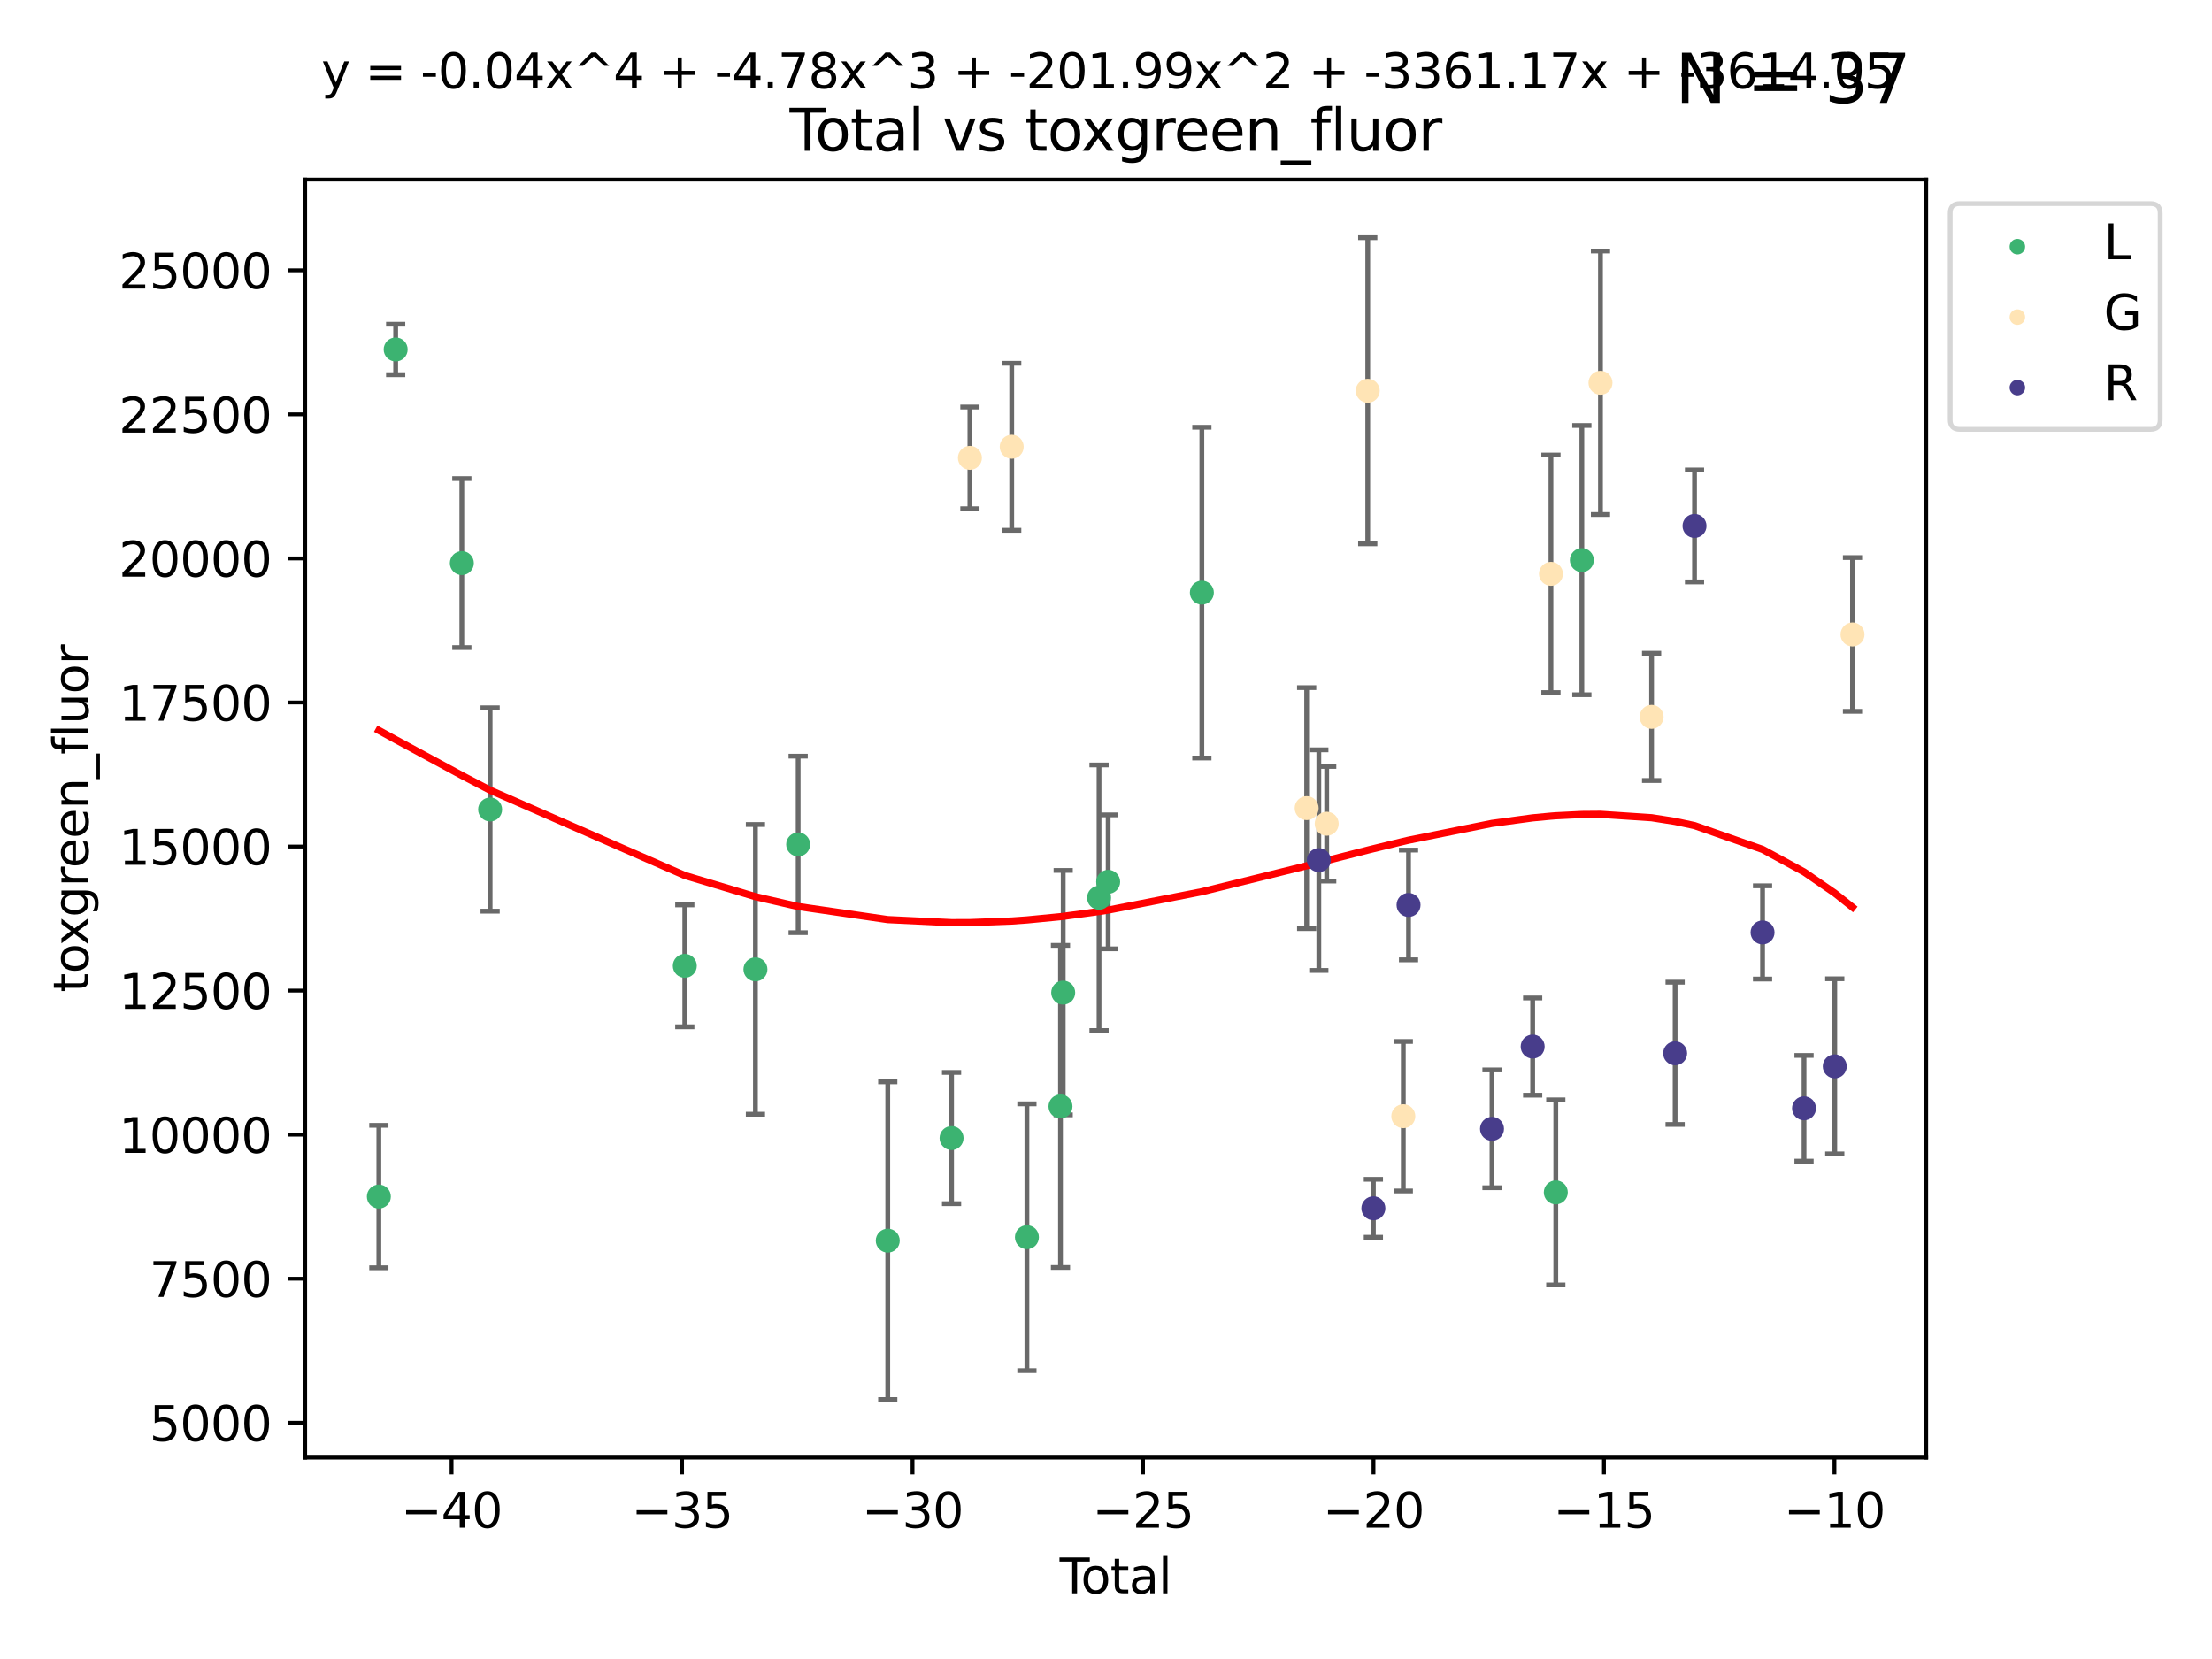 <?xml version="1.0" encoding="utf-8" standalone="no"?>
<!DOCTYPE svg PUBLIC "-//W3C//DTD SVG 1.1//EN"
  "http://www.w3.org/Graphics/SVG/1.1/DTD/svg11.dtd">
<svg xmlns:xlink="http://www.w3.org/1999/xlink" width="460.8pt" height="345.6pt" viewBox="0 0 460.8 345.6" xmlns="http://www.w3.org/2000/svg" version="1.1">
 <defs>
  <style type="text/css">*{stroke-linejoin: round; stroke-linecap: butt}</style>
 </defs>
 <g id="figure_1">
  <g id="patch_1">
   <path d="M 0 345.6 
L 460.8 345.6 
L 460.8 0 
L 0 0 
z
" style="fill: #ffffff"/>
  </g>
  <g id="axes_1">
   <g id="patch_2">
    <path d="M 63.571 303.64 
L 401.26 303.64 
L 401.26 37.411 
L 63.571 37.411 
z
" style="fill: #ffffff"/>
   </g>
   <g id="PathCollection_1">
    <defs>
     <path id="ma72740a72e" d="M 0 1.118 
C 0.297 1.118 0.581 1 0.791 0.791 
C 1 0.581 1.118 0.297 1.118 0 
C 1.118 -0.297 1 -0.581 0.791 -0.791 
C 0.581 -1 0.297 -1.118 0 -1.118 
C -0.297 -1.118 -0.581 -1 -0.791 -0.791 
C -1 -0.581 -1.118 -0.297 -1.118 0 
C -1.118 0.297 -1 0.581 -0.791 0.791 
C -0.581 1 -0.297 1.118 0 1.118 
z
" style="stroke: #3cb371"/>
    </defs>
    <g clip-path="url(#p1815360d41)">
     <use xlink:href="#ma72740a72e" x="78.921" y="249.267" style="fill: #3cb371; stroke: #3cb371"/>
     <use xlink:href="#ma72740a72e" x="82.423" y="72.798" style="fill: #3cb371; stroke: #3cb371"/>
     <use xlink:href="#ma72740a72e" x="96.211" y="117.303" style="fill: #3cb371; stroke: #3cb371"/>
     <use xlink:href="#ma72740a72e" x="102.101" y="168.63" style="fill: #3cb371; stroke: #3cb371"/>
     <use xlink:href="#ma72740a72e" x="142.655" y="201.2" style="fill: #3cb371; stroke: #3cb371"/>
     <use xlink:href="#ma72740a72e" x="157.37" y="201.935" style="fill: #3cb371; stroke: #3cb371"/>
     <use xlink:href="#ma72740a72e" x="166.271" y="175.91" style="fill: #3cb371; stroke: #3cb371"/>
     <use xlink:href="#ma72740a72e" x="184.936" y="258.45" style="fill: #3cb371; stroke: #3cb371"/>
     <use xlink:href="#ma72740a72e" x="198.229" y="237.075" style="fill: #3cb371; stroke: #3cb371"/>
     <use xlink:href="#ma72740a72e" x="213.926" y="257.73" style="fill: #3cb371; stroke: #3cb371"/>
     <use xlink:href="#ma72740a72e" x="220.919" y="230.487" style="fill: #3cb371; stroke: #3cb371"/>
     <use xlink:href="#ma72740a72e" x="221.483" y="206.781" style="fill: #3cb371; stroke: #3cb371"/>
     <use xlink:href="#ma72740a72e" x="228.951" y="187.022" style="fill: #3cb371; stroke: #3cb371"/>
     <use xlink:href="#ma72740a72e" x="230.849" y="183.705" style="fill: #3cb371; stroke: #3cb371"/>
     <use xlink:href="#ma72740a72e" x="250.37" y="123.458" style="fill: #3cb371; stroke: #3cb371"/>
     <use xlink:href="#ma72740a72e" x="324.101" y="248.396" style="fill: #3cb371; stroke: #3cb371"/>
     <use xlink:href="#ma72740a72e" x="329.527" y="116.685" style="fill: #3cb371; stroke: #3cb371"/>
    </g>
   </g>
   <g id="PathCollection_2">
    <defs>
     <path id="m863b68af34" d="M 0 1.118 
C 0.297 1.118 0.581 1 0.791 0.791 
C 1 0.581 1.118 0.297 1.118 0 
C 1.118 -0.297 1 -0.581 0.791 -0.791 
C 0.581 -1 0.297 -1.118 0 -1.118 
C -0.297 -1.118 -0.581 -1 -0.791 -0.791 
C -1 -0.581 -1.118 -0.297 -1.118 0 
C -1.118 0.297 -1 0.581 -0.791 0.791 
C -0.581 1 -0.297 1.118 0 1.118 
z
" style="stroke: #ffe4b5"/>
    </defs>
    <g clip-path="url(#p1815360d41)">
     <use xlink:href="#m863b68af34" x="202.05" y="95.383" style="fill: #ffe4b5; stroke: #ffe4b5"/>
     <use xlink:href="#m863b68af34" x="210.758" y="93.072" style="fill: #ffe4b5; stroke: #ffe4b5"/>
     <use xlink:href="#m863b68af34" x="272.2" y="168.347" style="fill: #ffe4b5; stroke: #ffe4b5"/>
     <use xlink:href="#m863b68af34" x="276.375" y="171.599" style="fill: #ffe4b5; stroke: #ffe4b5"/>
     <use xlink:href="#m863b68af34" x="284.926" y="81.402" style="fill: #ffe4b5; stroke: #ffe4b5"/>
     <use xlink:href="#m863b68af34" x="292.334" y="232.523" style="fill: #ffe4b5; stroke: #ffe4b5"/>
     <use xlink:href="#m863b68af34" x="323.09" y="119.541" style="fill: #ffe4b5; stroke: #ffe4b5"/>
     <use xlink:href="#m863b68af34" x="333.409" y="79.737" style="fill: #ffe4b5; stroke: #ffe4b5"/>
     <use xlink:href="#m863b68af34" x="344.058" y="149.337" style="fill: #ffe4b5; stroke: #ffe4b5"/>
     <use xlink:href="#m863b68af34" x="385.911" y="132.172" style="fill: #ffe4b5; stroke: #ffe4b5"/>
    </g>
   </g>
   <g id="PathCollection_3">
    <defs>
     <path id="m344f01a311" d="M 0 1.118 
C 0.297 1.118 0.581 1 0.791 0.791 
C 1 0.581 1.118 0.297 1.118 0 
C 1.118 -0.297 1 -0.581 0.791 -0.791 
C 0.581 -1 0.297 -1.118 0 -1.118 
C -0.297 -1.118 -0.581 -1 -0.791 -0.791 
C -1 -0.581 -1.118 -0.297 -1.118 0 
C -1.118 0.297 -1 0.581 -0.791 0.791 
C -0.581 1 -0.297 1.118 0 1.118 
z
" style="stroke: #483d8b"/>
    </defs>
    <g clip-path="url(#p1815360d41)">
     <use xlink:href="#m344f01a311" x="274.735" y="179.181" style="fill: #483d8b; stroke: #483d8b"/>
     <use xlink:href="#m344f01a311" x="286.1" y="251.705" style="fill: #483d8b; stroke: #483d8b"/>
     <use xlink:href="#m344f01a311" x="293.424" y="188.518" style="fill: #483d8b; stroke: #483d8b"/>
     <use xlink:href="#m344f01a311" x="310.809" y="235.152" style="fill: #483d8b; stroke: #483d8b"/>
     <use xlink:href="#m344f01a311" x="319.282" y="218.019" style="fill: #483d8b; stroke: #483d8b"/>
     <use xlink:href="#m344f01a311" x="348.959" y="219.421" style="fill: #483d8b; stroke: #483d8b"/>
     <use xlink:href="#m344f01a311" x="352.997" y="109.564" style="fill: #483d8b; stroke: #483d8b"/>
     <use xlink:href="#m344f01a311" x="367.173" y="194.243" style="fill: #483d8b; stroke: #483d8b"/>
     <use xlink:href="#m344f01a311" x="375.814" y="230.876" style="fill: #483d8b; stroke: #483d8b"/>
     <use xlink:href="#m344f01a311" x="382.218" y="222.135" style="fill: #483d8b; stroke: #483d8b"/>
    </g>
   </g>
   <g id="matplotlib.axis_1">
    <g id="xtick_1">
     <g id="line2d_1">
      <defs>
       <path id="m4e732d6911" d="M 0 0 
L 0 3.5 
" style="stroke: #000000; stroke-width: 0.8"/>
      </defs>
      <g>
       <use xlink:href="#m4e732d6911" x="94.07" y="303.64" style="stroke: #000000; stroke-width: 0.8"/>
      </g>
     </g>
     <g id="text_1">
      <!-- −40 -->
      <g transform="translate(83.517 318.238)scale(0.1 -0.1)">
       <defs>
        <path id="DejaVuSans-2212" d="M 678 2272 
L 4684 2272 
L 4684 1741 
L 678 1741 
L 678 2272 
z
" transform="scale(0.016)"/>
        <path id="DejaVuSans-34" d="M 2419 4116 
L 825 1625 
L 2419 1625 
L 2419 4116 
z
M 2253 4666 
L 3047 4666 
L 3047 1625 
L 3713 1625 
L 3713 1100 
L 3047 1100 
L 3047 0 
L 2419 0 
L 2419 1100 
L 313 1100 
L 313 1709 
L 2253 4666 
z
" transform="scale(0.016)"/>
        <path id="DejaVuSans-30" d="M 2034 4250 
Q 1547 4250 1301 3770 
Q 1056 3291 1056 2328 
Q 1056 1369 1301 889 
Q 1547 409 2034 409 
Q 2525 409 2770 889 
Q 3016 1369 3016 2328 
Q 3016 3291 2770 3770 
Q 2525 4250 2034 4250 
z
M 2034 4750 
Q 2819 4750 3233 4129 
Q 3647 3509 3647 2328 
Q 3647 1150 3233 529 
Q 2819 -91 2034 -91 
Q 1250 -91 836 529 
Q 422 1150 422 2328 
Q 422 3509 836 4129 
Q 1250 4750 2034 4750 
z
" transform="scale(0.016)"/>
       </defs>
       <use xlink:href="#DejaVuSans-2212"/>
       <use xlink:href="#DejaVuSans-34" x="83.789"/>
       <use xlink:href="#DejaVuSans-30" x="147.412"/>
      </g>
     </g>
    </g>
    <g id="xtick_2">
     <g id="line2d_2">
      <g>
       <use xlink:href="#m4e732d6911" x="142.083" y="303.64" style="stroke: #000000; stroke-width: 0.8"/>
      </g>
     </g>
     <g id="text_2">
      <!-- −35 -->
      <g transform="translate(131.53 318.238)scale(0.1 -0.1)">
       <defs>
        <path id="DejaVuSans-33" d="M 2597 2516 
Q 3050 2419 3304 2112 
Q 3559 1806 3559 1356 
Q 3559 666 3084 287 
Q 2609 -91 1734 -91 
Q 1441 -91 1130 -33 
Q 819 25 488 141 
L 488 750 
Q 750 597 1062 519 
Q 1375 441 1716 441 
Q 2309 441 2620 675 
Q 2931 909 2931 1356 
Q 2931 1769 2642 2001 
Q 2353 2234 1838 2234 
L 1294 2234 
L 1294 2753 
L 1863 2753 
Q 2328 2753 2575 2939 
Q 2822 3125 2822 3475 
Q 2822 3834 2567 4026 
Q 2313 4219 1838 4219 
Q 1578 4219 1281 4162 
Q 984 4106 628 3988 
L 628 4550 
Q 988 4650 1302 4700 
Q 1616 4750 1894 4750 
Q 2613 4750 3031 4423 
Q 3450 4097 3450 3541 
Q 3450 3153 3228 2886 
Q 3006 2619 2597 2516 
z
" transform="scale(0.016)"/>
        <path id="DejaVuSans-35" d="M 691 4666 
L 3169 4666 
L 3169 4134 
L 1269 4134 
L 1269 2991 
Q 1406 3038 1543 3061 
Q 1681 3084 1819 3084 
Q 2600 3084 3056 2656 
Q 3513 2228 3513 1497 
Q 3513 744 3044 326 
Q 2575 -91 1722 -91 
Q 1428 -91 1123 -41 
Q 819 9 494 109 
L 494 744 
Q 775 591 1075 516 
Q 1375 441 1709 441 
Q 2250 441 2565 725 
Q 2881 1009 2881 1497 
Q 2881 1984 2565 2268 
Q 2250 2553 1709 2553 
Q 1456 2553 1204 2497 
Q 953 2441 691 2322 
L 691 4666 
z
" transform="scale(0.016)"/>
       </defs>
       <use xlink:href="#DejaVuSans-2212"/>
       <use xlink:href="#DejaVuSans-33" x="83.789"/>
       <use xlink:href="#DejaVuSans-35" x="147.412"/>
      </g>
     </g>
    </g>
    <g id="xtick_3">
     <g id="line2d_3">
      <g>
       <use xlink:href="#m4e732d6911" x="190.095" y="303.64" style="stroke: #000000; stroke-width: 0.8"/>
      </g>
     </g>
     <g id="text_3">
      <!-- −30 -->
      <g transform="translate(179.543 318.238)scale(0.1 -0.1)">
       <use xlink:href="#DejaVuSans-2212"/>
       <use xlink:href="#DejaVuSans-33" x="83.789"/>
       <use xlink:href="#DejaVuSans-30" x="147.412"/>
      </g>
     </g>
    </g>
    <g id="xtick_4">
     <g id="line2d_4">
      <g>
       <use xlink:href="#m4e732d6911" x="238.108" y="303.64" style="stroke: #000000; stroke-width: 0.8"/>
      </g>
     </g>
     <g id="text_4">
      <!-- −25 -->
      <g transform="translate(227.556 318.238)scale(0.1 -0.1)">
       <defs>
        <path id="DejaVuSans-32" d="M 1228 531 
L 3431 531 
L 3431 0 
L 469 0 
L 469 531 
Q 828 903 1448 1529 
Q 2069 2156 2228 2338 
Q 2531 2678 2651 2914 
Q 2772 3150 2772 3378 
Q 2772 3750 2511 3984 
Q 2250 4219 1831 4219 
Q 1534 4219 1204 4116 
Q 875 4013 500 3803 
L 500 4441 
Q 881 4594 1212 4672 
Q 1544 4750 1819 4750 
Q 2544 4750 2975 4387 
Q 3406 4025 3406 3419 
Q 3406 3131 3298 2873 
Q 3191 2616 2906 2266 
Q 2828 2175 2409 1742 
Q 1991 1309 1228 531 
z
" transform="scale(0.016)"/>
       </defs>
       <use xlink:href="#DejaVuSans-2212"/>
       <use xlink:href="#DejaVuSans-32" x="83.789"/>
       <use xlink:href="#DejaVuSans-35" x="147.412"/>
      </g>
     </g>
    </g>
    <g id="xtick_5">
     <g id="line2d_5">
      <g>
       <use xlink:href="#m4e732d6911" x="286.121" y="303.64" style="stroke: #000000; stroke-width: 0.8"/>
      </g>
     </g>
     <g id="text_5">
      <!-- −20 -->
      <g transform="translate(275.569 318.238)scale(0.1 -0.1)">
       <use xlink:href="#DejaVuSans-2212"/>
       <use xlink:href="#DejaVuSans-32" x="83.789"/>
       <use xlink:href="#DejaVuSans-30" x="147.412"/>
      </g>
     </g>
    </g>
    <g id="xtick_6">
     <g id="line2d_6">
      <g>
       <use xlink:href="#m4e732d6911" x="334.134" y="303.64" style="stroke: #000000; stroke-width: 0.8"/>
      </g>
     </g>
     <g id="text_6">
      <!-- −15 -->
      <g transform="translate(323.581 318.238)scale(0.1 -0.1)">
       <defs>
        <path id="DejaVuSans-31" d="M 794 531 
L 1825 531 
L 1825 4091 
L 703 3866 
L 703 4441 
L 1819 4666 
L 2450 4666 
L 2450 531 
L 3481 531 
L 3481 0 
L 794 0 
L 794 531 
z
" transform="scale(0.016)"/>
       </defs>
       <use xlink:href="#DejaVuSans-2212"/>
       <use xlink:href="#DejaVuSans-31" x="83.789"/>
       <use xlink:href="#DejaVuSans-35" x="147.412"/>
      </g>
     </g>
    </g>
    <g id="xtick_7">
     <g id="line2d_7">
      <g>
       <use xlink:href="#m4e732d6911" x="382.147" y="303.64" style="stroke: #000000; stroke-width: 0.8"/>
      </g>
     </g>
     <g id="text_7">
      <!-- −10 -->
      <g transform="translate(371.594 318.238)scale(0.1 -0.1)">
       <use xlink:href="#DejaVuSans-2212"/>
       <use xlink:href="#DejaVuSans-31" x="83.789"/>
       <use xlink:href="#DejaVuSans-30" x="147.412"/>
      </g>
     </g>
    </g>
    <g id="text_8">
     <!-- Total -->
     <g transform="translate(220.739 331.917)scale(0.1 -0.1)">
      <defs>
       <path id="DejaVuSans-54" d="M -19 4666 
L 3928 4666 
L 3928 4134 
L 2272 4134 
L 2272 0 
L 1638 0 
L 1638 4134 
L -19 4134 
L -19 4666 
z
" transform="scale(0.016)"/>
       <path id="DejaVuSans-6f" d="M 1959 3097 
Q 1497 3097 1228 2736 
Q 959 2375 959 1747 
Q 959 1119 1226 758 
Q 1494 397 1959 397 
Q 2419 397 2687 759 
Q 2956 1122 2956 1747 
Q 2956 2369 2687 2733 
Q 2419 3097 1959 3097 
z
M 1959 3584 
Q 2709 3584 3137 3096 
Q 3566 2609 3566 1747 
Q 3566 888 3137 398 
Q 2709 -91 1959 -91 
Q 1206 -91 779 398 
Q 353 888 353 1747 
Q 353 2609 779 3096 
Q 1206 3584 1959 3584 
z
" transform="scale(0.016)"/>
       <path id="DejaVuSans-74" d="M 1172 4494 
L 1172 3500 
L 2356 3500 
L 2356 3053 
L 1172 3053 
L 1172 1153 
Q 1172 725 1289 603 
Q 1406 481 1766 481 
L 2356 481 
L 2356 0 
L 1766 0 
Q 1100 0 847 248 
Q 594 497 594 1153 
L 594 3053 
L 172 3053 
L 172 3500 
L 594 3500 
L 594 4494 
L 1172 4494 
z
" transform="scale(0.016)"/>
       <path id="DejaVuSans-61" d="M 2194 1759 
Q 1497 1759 1228 1600 
Q 959 1441 959 1056 
Q 959 750 1161 570 
Q 1363 391 1709 391 
Q 2188 391 2477 730 
Q 2766 1069 2766 1631 
L 2766 1759 
L 2194 1759 
z
M 3341 1997 
L 3341 0 
L 2766 0 
L 2766 531 
Q 2569 213 2275 61 
Q 1981 -91 1556 -91 
Q 1019 -91 701 211 
Q 384 513 384 1019 
Q 384 1609 779 1909 
Q 1175 2209 1959 2209 
L 2766 2209 
L 2766 2266 
Q 2766 2663 2505 2880 
Q 2244 3097 1772 3097 
Q 1472 3097 1187 3025 
Q 903 2953 641 2809 
L 641 3341 
Q 956 3463 1253 3523 
Q 1550 3584 1831 3584 
Q 2591 3584 2966 3190 
Q 3341 2797 3341 1997 
z
" transform="scale(0.016)"/>
       <path id="DejaVuSans-6c" d="M 603 4863 
L 1178 4863 
L 1178 0 
L 603 0 
L 603 4863 
z
" transform="scale(0.016)"/>
      </defs>
      <use xlink:href="#DejaVuSans-54"/>
      <use xlink:href="#DejaVuSans-6f" x="44.084"/>
      <use xlink:href="#DejaVuSans-74" x="105.266"/>
      <use xlink:href="#DejaVuSans-61" x="144.475"/>
      <use xlink:href="#DejaVuSans-6c" x="205.754"/>
     </g>
    </g>
   </g>
   <g id="matplotlib.axis_2">
    <g id="ytick_1">
     <g id="line2d_8">
      <defs>
       <path id="mff2afd6e14" d="M 0 0 
L -3.5 0 
" style="stroke: #000000; stroke-width: 0.8"/>
      </defs>
      <g>
       <use xlink:href="#mff2afd6e14" x="63.571" y="296.392" style="stroke: #000000; stroke-width: 0.8"/>
      </g>
     </g>
     <g id="text_9">
      <!-- 5000 -->
      <g transform="translate(31.121 300.191)scale(0.1 -0.1)">
       <use xlink:href="#DejaVuSans-35"/>
       <use xlink:href="#DejaVuSans-30" x="63.623"/>
       <use xlink:href="#DejaVuSans-30" x="127.246"/>
       <use xlink:href="#DejaVuSans-30" x="190.869"/>
      </g>
     </g>
    </g>
    <g id="ytick_2">
     <g id="line2d_9">
      <g>
       <use xlink:href="#mff2afd6e14" x="63.571" y="266.382" style="stroke: #000000; stroke-width: 0.8"/>
      </g>
     </g>
     <g id="text_10">
      <!-- 7500 -->
      <g transform="translate(31.121 270.181)scale(0.1 -0.1)">
       <defs>
        <path id="DejaVuSans-37" d="M 525 4666 
L 3525 4666 
L 3525 4397 
L 1831 0 
L 1172 0 
L 2766 4134 
L 525 4134 
L 525 4666 
z
" transform="scale(0.016)"/>
       </defs>
       <use xlink:href="#DejaVuSans-37"/>
       <use xlink:href="#DejaVuSans-35" x="63.623"/>
       <use xlink:href="#DejaVuSans-30" x="127.246"/>
       <use xlink:href="#DejaVuSans-30" x="190.869"/>
      </g>
     </g>
    </g>
    <g id="ytick_3">
     <g id="line2d_10">
      <g>
       <use xlink:href="#mff2afd6e14" x="63.571" y="236.371" style="stroke: #000000; stroke-width: 0.8"/>
      </g>
     </g>
     <g id="text_11">
      <!-- 10000 -->
      <g transform="translate(24.759 240.171)scale(0.1 -0.1)">
       <use xlink:href="#DejaVuSans-31"/>
       <use xlink:href="#DejaVuSans-30" x="63.623"/>
       <use xlink:href="#DejaVuSans-30" x="127.246"/>
       <use xlink:href="#DejaVuSans-30" x="190.869"/>
       <use xlink:href="#DejaVuSans-30" x="254.492"/>
      </g>
     </g>
    </g>
    <g id="ytick_4">
     <g id="line2d_11">
      <g>
       <use xlink:href="#mff2afd6e14" x="63.571" y="206.361" style="stroke: #000000; stroke-width: 0.8"/>
      </g>
     </g>
     <g id="text_12">
      <!-- 12500 -->
      <g transform="translate(24.759 210.16)scale(0.1 -0.1)">
       <use xlink:href="#DejaVuSans-31"/>
       <use xlink:href="#DejaVuSans-32" x="63.623"/>
       <use xlink:href="#DejaVuSans-35" x="127.246"/>
       <use xlink:href="#DejaVuSans-30" x="190.869"/>
       <use xlink:href="#DejaVuSans-30" x="254.492"/>
      </g>
     </g>
    </g>
    <g id="ytick_5">
     <g id="line2d_12">
      <g>
       <use xlink:href="#mff2afd6e14" x="63.571" y="176.351" style="stroke: #000000; stroke-width: 0.8"/>
      </g>
     </g>
     <g id="text_13">
      <!-- 15000 -->
      <g transform="translate(24.759 180.15)scale(0.1 -0.1)">
       <use xlink:href="#DejaVuSans-31"/>
       <use xlink:href="#DejaVuSans-35" x="63.623"/>
       <use xlink:href="#DejaVuSans-30" x="127.246"/>
       <use xlink:href="#DejaVuSans-30" x="190.869"/>
       <use xlink:href="#DejaVuSans-30" x="254.492"/>
      </g>
     </g>
    </g>
    <g id="ytick_6">
     <g id="line2d_13">
      <g>
       <use xlink:href="#mff2afd6e14" x="63.571" y="146.341" style="stroke: #000000; stroke-width: 0.8"/>
      </g>
     </g>
     <g id="text_14">
      <!-- 17500 -->
      <g transform="translate(24.759 150.14)scale(0.1 -0.1)">
       <use xlink:href="#DejaVuSans-31"/>
       <use xlink:href="#DejaVuSans-37" x="63.623"/>
       <use xlink:href="#DejaVuSans-35" x="127.246"/>
       <use xlink:href="#DejaVuSans-30" x="190.869"/>
       <use xlink:href="#DejaVuSans-30" x="254.492"/>
      </g>
     </g>
    </g>
    <g id="ytick_7">
     <g id="line2d_14">
      <g>
       <use xlink:href="#mff2afd6e14" x="63.571" y="116.331" style="stroke: #000000; stroke-width: 0.8"/>
      </g>
     </g>
     <g id="text_15">
      <!-- 20000 -->
      <g transform="translate(24.759 120.13)scale(0.1 -0.1)">
       <use xlink:href="#DejaVuSans-32"/>
       <use xlink:href="#DejaVuSans-30" x="63.623"/>
       <use xlink:href="#DejaVuSans-30" x="127.246"/>
       <use xlink:href="#DejaVuSans-30" x="190.869"/>
       <use xlink:href="#DejaVuSans-30" x="254.492"/>
      </g>
     </g>
    </g>
    <g id="ytick_8">
     <g id="line2d_15">
      <g>
       <use xlink:href="#mff2afd6e14" x="63.571" y="86.321" style="stroke: #000000; stroke-width: 0.8"/>
      </g>
     </g>
     <g id="text_16">
      <!-- 22500 -->
      <g transform="translate(24.759 90.12)scale(0.1 -0.1)">
       <use xlink:href="#DejaVuSans-32"/>
       <use xlink:href="#DejaVuSans-32" x="63.623"/>
       <use xlink:href="#DejaVuSans-35" x="127.246"/>
       <use xlink:href="#DejaVuSans-30" x="190.869"/>
       <use xlink:href="#DejaVuSans-30" x="254.492"/>
      </g>
     </g>
    </g>
    <g id="ytick_9">
     <g id="line2d_16">
      <g>
       <use xlink:href="#mff2afd6e14" x="63.571" y="56.311" style="stroke: #000000; stroke-width: 0.8"/>
      </g>
     </g>
     <g id="text_17">
      <!-- 25000 -->
      <g transform="translate(24.759 60.11)scale(0.1 -0.1)">
       <use xlink:href="#DejaVuSans-32"/>
       <use xlink:href="#DejaVuSans-35" x="63.623"/>
       <use xlink:href="#DejaVuSans-30" x="127.246"/>
       <use xlink:href="#DejaVuSans-30" x="190.869"/>
       <use xlink:href="#DejaVuSans-30" x="254.492"/>
      </g>
     </g>
    </g>
    <g id="text_18">
     <!-- toxgreen_fluor -->
     <g transform="translate(18.401 206.72)rotate(-90)scale(0.1 -0.1)">
      <defs>
       <path id="DejaVuSans-78" d="M 3513 3500 
L 2247 1797 
L 3578 0 
L 2900 0 
L 1881 1375 
L 863 0 
L 184 0 
L 1544 1831 
L 300 3500 
L 978 3500 
L 1906 2253 
L 2834 3500 
L 3513 3500 
z
" transform="scale(0.016)"/>
       <path id="DejaVuSans-67" d="M 2906 1791 
Q 2906 2416 2648 2759 
Q 2391 3103 1925 3103 
Q 1463 3103 1205 2759 
Q 947 2416 947 1791 
Q 947 1169 1205 825 
Q 1463 481 1925 481 
Q 2391 481 2648 825 
Q 2906 1169 2906 1791 
z
M 3481 434 
Q 3481 -459 3084 -895 
Q 2688 -1331 1869 -1331 
Q 1566 -1331 1297 -1286 
Q 1028 -1241 775 -1147 
L 775 -588 
Q 1028 -725 1275 -790 
Q 1522 -856 1778 -856 
Q 2344 -856 2625 -561 
Q 2906 -266 2906 331 
L 2906 616 
Q 2728 306 2450 153 
Q 2172 0 1784 0 
Q 1141 0 747 490 
Q 353 981 353 1791 
Q 353 2603 747 3093 
Q 1141 3584 1784 3584 
Q 2172 3584 2450 3431 
Q 2728 3278 2906 2969 
L 2906 3500 
L 3481 3500 
L 3481 434 
z
" transform="scale(0.016)"/>
       <path id="DejaVuSans-72" d="M 2631 2963 
Q 2534 3019 2420 3045 
Q 2306 3072 2169 3072 
Q 1681 3072 1420 2755 
Q 1159 2438 1159 1844 
L 1159 0 
L 581 0 
L 581 3500 
L 1159 3500 
L 1159 2956 
Q 1341 3275 1631 3429 
Q 1922 3584 2338 3584 
Q 2397 3584 2469 3576 
Q 2541 3569 2628 3553 
L 2631 2963 
z
" transform="scale(0.016)"/>
       <path id="DejaVuSans-65" d="M 3597 1894 
L 3597 1613 
L 953 1613 
Q 991 1019 1311 708 
Q 1631 397 2203 397 
Q 2534 397 2845 478 
Q 3156 559 3463 722 
L 3463 178 
Q 3153 47 2828 -22 
Q 2503 -91 2169 -91 
Q 1331 -91 842 396 
Q 353 884 353 1716 
Q 353 2575 817 3079 
Q 1281 3584 2069 3584 
Q 2775 3584 3186 3129 
Q 3597 2675 3597 1894 
z
M 3022 2063 
Q 3016 2534 2758 2815 
Q 2500 3097 2075 3097 
Q 1594 3097 1305 2825 
Q 1016 2553 972 2059 
L 3022 2063 
z
" transform="scale(0.016)"/>
       <path id="DejaVuSans-6e" d="M 3513 2113 
L 3513 0 
L 2938 0 
L 2938 2094 
Q 2938 2591 2744 2837 
Q 2550 3084 2163 3084 
Q 1697 3084 1428 2787 
Q 1159 2491 1159 1978 
L 1159 0 
L 581 0 
L 581 3500 
L 1159 3500 
L 1159 2956 
Q 1366 3272 1645 3428 
Q 1925 3584 2291 3584 
Q 2894 3584 3203 3211 
Q 3513 2838 3513 2113 
z
" transform="scale(0.016)"/>
       <path id="DejaVuSans-5f" d="M 3263 -1063 
L 3263 -1509 
L -63 -1509 
L -63 -1063 
L 3263 -1063 
z
" transform="scale(0.016)"/>
       <path id="DejaVuSans-66" d="M 2375 4863 
L 2375 4384 
L 1825 4384 
Q 1516 4384 1395 4259 
Q 1275 4134 1275 3809 
L 1275 3500 
L 2222 3500 
L 2222 3053 
L 1275 3053 
L 1275 0 
L 697 0 
L 697 3053 
L 147 3053 
L 147 3500 
L 697 3500 
L 697 3744 
Q 697 4328 969 4595 
Q 1241 4863 1831 4863 
L 2375 4863 
z
" transform="scale(0.016)"/>
       <path id="DejaVuSans-75" d="M 544 1381 
L 544 3500 
L 1119 3500 
L 1119 1403 
Q 1119 906 1312 657 
Q 1506 409 1894 409 
Q 2359 409 2629 706 
Q 2900 1003 2900 1516 
L 2900 3500 
L 3475 3500 
L 3475 0 
L 2900 0 
L 2900 538 
Q 2691 219 2414 64 
Q 2138 -91 1772 -91 
Q 1169 -91 856 284 
Q 544 659 544 1381 
z
M 1991 3584 
L 1991 3584 
z
" transform="scale(0.016)"/>
      </defs>
      <use xlink:href="#DejaVuSans-74"/>
      <use xlink:href="#DejaVuSans-6f" x="39.209"/>
      <use xlink:href="#DejaVuSans-78" x="97.266"/>
      <use xlink:href="#DejaVuSans-67" x="156.445"/>
      <use xlink:href="#DejaVuSans-72" x="219.922"/>
      <use xlink:href="#DejaVuSans-65" x="258.785"/>
      <use xlink:href="#DejaVuSans-65" x="320.309"/>
      <use xlink:href="#DejaVuSans-6e" x="381.832"/>
      <use xlink:href="#DejaVuSans-5f" x="445.211"/>
      <use xlink:href="#DejaVuSans-66" x="495.211"/>
      <use xlink:href="#DejaVuSans-6c" x="530.416"/>
      <use xlink:href="#DejaVuSans-75" x="558.199"/>
      <use xlink:href="#DejaVuSans-6f" x="621.578"/>
      <use xlink:href="#DejaVuSans-72" x="682.76"/>
     </g>
    </g>
   </g>
   <g id="LineCollection_1">
    <path d="M 78.921 264.107 
L 78.921 234.426 
" clip-path="url(#p1815360d41)" style="fill: none; stroke: #696969"/>
    <path d="M 82.423 78.052 
L 82.423 67.544 
" clip-path="url(#p1815360d41)" style="fill: none; stroke: #696969"/>
    <path d="M 96.211 134.906 
L 96.211 99.7 
" clip-path="url(#p1815360d41)" style="fill: none; stroke: #696969"/>
    <path d="M 102.101 189.811 
L 102.101 147.45 
" clip-path="url(#p1815360d41)" style="fill: none; stroke: #696969"/>
    <path d="M 142.655 213.899 
L 142.655 188.501 
" clip-path="url(#p1815360d41)" style="fill: none; stroke: #696969"/>
    <path d="M 157.37 232.108 
L 157.37 171.762 
" clip-path="url(#p1815360d41)" style="fill: none; stroke: #696969"/>
    <path d="M 166.271 194.292 
L 166.271 157.528 
" clip-path="url(#p1815360d41)" style="fill: none; stroke: #696969"/>
    <path d="M 184.936 291.539 
L 184.936 225.362 
" clip-path="url(#p1815360d41)" style="fill: none; stroke: #696969"/>
    <path d="M 198.229 250.748 
L 198.229 223.402 
" clip-path="url(#p1815360d41)" style="fill: none; stroke: #696969"/>
    <path d="M 213.926 285.516 
L 213.926 229.944 
" clip-path="url(#p1815360d41)" style="fill: none; stroke: #696969"/>
    <path d="M 220.919 264.038 
L 220.919 196.936 
" clip-path="url(#p1815360d41)" style="fill: none; stroke: #696969"/>
    <path d="M 221.483 232.235 
L 221.483 181.328 
" clip-path="url(#p1815360d41)" style="fill: none; stroke: #696969"/>
    <path d="M 228.951 214.684 
L 228.951 159.36 
" clip-path="url(#p1815360d41)" style="fill: none; stroke: #696969"/>
    <path d="M 230.849 197.66 
L 230.849 169.749 
" clip-path="url(#p1815360d41)" style="fill: none; stroke: #696969"/>
    <path d="M 250.37 157.904 
L 250.37 89.012 
" clip-path="url(#p1815360d41)" style="fill: none; stroke: #696969"/>
    <path d="M 324.101 267.68 
L 324.101 229.113 
" clip-path="url(#p1815360d41)" style="fill: none; stroke: #696969"/>
    <path d="M 329.527 144.731 
L 329.527 88.639 
" clip-path="url(#p1815360d41)" style="fill: none; stroke: #696969"/>
   </g>
   <g id="line2d_17">
    <defs>
     <path id="m1851835d33" d="M 2 0 
L -2 -0 
" style="stroke: #696969"/>
    </defs>
    <g clip-path="url(#p1815360d41)">
     <use xlink:href="#m1851835d33" x="78.921" y="264.107" style="fill: #696969; stroke: #696969"/>
     <use xlink:href="#m1851835d33" x="82.423" y="78.052" style="fill: #696969; stroke: #696969"/>
     <use xlink:href="#m1851835d33" x="96.211" y="134.906" style="fill: #696969; stroke: #696969"/>
     <use xlink:href="#m1851835d33" x="102.101" y="189.811" style="fill: #696969; stroke: #696969"/>
     <use xlink:href="#m1851835d33" x="142.655" y="213.899" style="fill: #696969; stroke: #696969"/>
     <use xlink:href="#m1851835d33" x="157.37" y="232.108" style="fill: #696969; stroke: #696969"/>
     <use xlink:href="#m1851835d33" x="166.271" y="194.292" style="fill: #696969; stroke: #696969"/>
     <use xlink:href="#m1851835d33" x="184.936" y="291.539" style="fill: #696969; stroke: #696969"/>
     <use xlink:href="#m1851835d33" x="198.229" y="250.748" style="fill: #696969; stroke: #696969"/>
     <use xlink:href="#m1851835d33" x="213.926" y="285.516" style="fill: #696969; stroke: #696969"/>
     <use xlink:href="#m1851835d33" x="220.919" y="264.038" style="fill: #696969; stroke: #696969"/>
     <use xlink:href="#m1851835d33" x="221.483" y="232.235" style="fill: #696969; stroke: #696969"/>
     <use xlink:href="#m1851835d33" x="228.951" y="214.684" style="fill: #696969; stroke: #696969"/>
     <use xlink:href="#m1851835d33" x="230.849" y="197.66" style="fill: #696969; stroke: #696969"/>
     <use xlink:href="#m1851835d33" x="250.37" y="157.904" style="fill: #696969; stroke: #696969"/>
     <use xlink:href="#m1851835d33" x="324.101" y="267.68" style="fill: #696969; stroke: #696969"/>
     <use xlink:href="#m1851835d33" x="329.527" y="144.731" style="fill: #696969; stroke: #696969"/>
    </g>
   </g>
   <g id="line2d_18">
    <g clip-path="url(#p1815360d41)">
     <use xlink:href="#m1851835d33" x="78.921" y="234.426" style="fill: #696969; stroke: #696969"/>
     <use xlink:href="#m1851835d33" x="82.423" y="67.544" style="fill: #696969; stroke: #696969"/>
     <use xlink:href="#m1851835d33" x="96.211" y="99.7" style="fill: #696969; stroke: #696969"/>
     <use xlink:href="#m1851835d33" x="102.101" y="147.45" style="fill: #696969; stroke: #696969"/>
     <use xlink:href="#m1851835d33" x="142.655" y="188.501" style="fill: #696969; stroke: #696969"/>
     <use xlink:href="#m1851835d33" x="157.37" y="171.762" style="fill: #696969; stroke: #696969"/>
     <use xlink:href="#m1851835d33" x="166.271" y="157.528" style="fill: #696969; stroke: #696969"/>
     <use xlink:href="#m1851835d33" x="184.936" y="225.362" style="fill: #696969; stroke: #696969"/>
     <use xlink:href="#m1851835d33" x="198.229" y="223.402" style="fill: #696969; stroke: #696969"/>
     <use xlink:href="#m1851835d33" x="213.926" y="229.944" style="fill: #696969; stroke: #696969"/>
     <use xlink:href="#m1851835d33" x="220.919" y="196.936" style="fill: #696969; stroke: #696969"/>
     <use xlink:href="#m1851835d33" x="221.483" y="181.328" style="fill: #696969; stroke: #696969"/>
     <use xlink:href="#m1851835d33" x="228.951" y="159.36" style="fill: #696969; stroke: #696969"/>
     <use xlink:href="#m1851835d33" x="230.849" y="169.749" style="fill: #696969; stroke: #696969"/>
     <use xlink:href="#m1851835d33" x="250.37" y="89.012" style="fill: #696969; stroke: #696969"/>
     <use xlink:href="#m1851835d33" x="324.101" y="229.113" style="fill: #696969; stroke: #696969"/>
     <use xlink:href="#m1851835d33" x="329.527" y="88.639" style="fill: #696969; stroke: #696969"/>
    </g>
   </g>
   <g id="LineCollection_2">
    <path d="M 202.05 105.974 
L 202.05 84.792 
" clip-path="url(#p1815360d41)" style="fill: none; stroke: #696969"/>
    <path d="M 210.758 110.471 
L 210.758 75.672 
" clip-path="url(#p1815360d41)" style="fill: none; stroke: #696969"/>
    <path d="M 272.2 193.446 
L 272.2 143.247 
" clip-path="url(#p1815360d41)" style="fill: none; stroke: #696969"/>
    <path d="M 276.375 183.541 
L 276.375 159.657 
" clip-path="url(#p1815360d41)" style="fill: none; stroke: #696969"/>
    <path d="M 284.926 113.291 
L 284.926 49.513 
" clip-path="url(#p1815360d41)" style="fill: none; stroke: #696969"/>
    <path d="M 292.334 248.1 
L 292.334 216.947 
" clip-path="url(#p1815360d41)" style="fill: none; stroke: #696969"/>
    <path d="M 323.09 144.287 
L 323.09 94.795 
" clip-path="url(#p1815360d41)" style="fill: none; stroke: #696969"/>
    <path d="M 333.409 107.184 
L 333.409 52.291 
" clip-path="url(#p1815360d41)" style="fill: none; stroke: #696969"/>
    <path d="M 344.058 162.593 
L 344.058 136.082 
" clip-path="url(#p1815360d41)" style="fill: none; stroke: #696969"/>
    <path d="M 385.911 148.191 
L 385.911 116.152 
" clip-path="url(#p1815360d41)" style="fill: none; stroke: #696969"/>
   </g>
   <g id="line2d_19">
    <g clip-path="url(#p1815360d41)">
     <use xlink:href="#m1851835d33" x="202.05" y="105.974" style="fill: #696969; stroke: #696969"/>
     <use xlink:href="#m1851835d33" x="210.758" y="110.471" style="fill: #696969; stroke: #696969"/>
     <use xlink:href="#m1851835d33" x="272.2" y="193.446" style="fill: #696969; stroke: #696969"/>
     <use xlink:href="#m1851835d33" x="276.375" y="183.541" style="fill: #696969; stroke: #696969"/>
     <use xlink:href="#m1851835d33" x="284.926" y="113.291" style="fill: #696969; stroke: #696969"/>
     <use xlink:href="#m1851835d33" x="292.334" y="248.1" style="fill: #696969; stroke: #696969"/>
     <use xlink:href="#m1851835d33" x="323.09" y="144.287" style="fill: #696969; stroke: #696969"/>
     <use xlink:href="#m1851835d33" x="333.409" y="107.184" style="fill: #696969; stroke: #696969"/>
     <use xlink:href="#m1851835d33" x="344.058" y="162.593" style="fill: #696969; stroke: #696969"/>
     <use xlink:href="#m1851835d33" x="385.911" y="148.191" style="fill: #696969; stroke: #696969"/>
    </g>
   </g>
   <g id="line2d_20">
    <g clip-path="url(#p1815360d41)">
     <use xlink:href="#m1851835d33" x="202.05" y="84.792" style="fill: #696969; stroke: #696969"/>
     <use xlink:href="#m1851835d33" x="210.758" y="75.672" style="fill: #696969; stroke: #696969"/>
     <use xlink:href="#m1851835d33" x="272.2" y="143.247" style="fill: #696969; stroke: #696969"/>
     <use xlink:href="#m1851835d33" x="276.375" y="159.657" style="fill: #696969; stroke: #696969"/>
     <use xlink:href="#m1851835d33" x="284.926" y="49.513" style="fill: #696969; stroke: #696969"/>
     <use xlink:href="#m1851835d33" x="292.334" y="216.947" style="fill: #696969; stroke: #696969"/>
     <use xlink:href="#m1851835d33" x="323.09" y="94.795" style="fill: #696969; stroke: #696969"/>
     <use xlink:href="#m1851835d33" x="333.409" y="52.291" style="fill: #696969; stroke: #696969"/>
     <use xlink:href="#m1851835d33" x="344.058" y="136.082" style="fill: #696969; stroke: #696969"/>
     <use xlink:href="#m1851835d33" x="385.911" y="116.152" style="fill: #696969; stroke: #696969"/>
    </g>
   </g>
   <g id="LineCollection_3">
    <path d="M 274.735 202.16 
L 274.735 156.203 
" clip-path="url(#p1815360d41)" style="fill: none; stroke: #696969"/>
    <path d="M 286.1 257.741 
L 286.1 245.669 
" clip-path="url(#p1815360d41)" style="fill: none; stroke: #696969"/>
    <path d="M 293.424 199.951 
L 293.424 177.085 
" clip-path="url(#p1815360d41)" style="fill: none; stroke: #696969"/>
    <path d="M 310.809 247.423 
L 310.809 222.88 
" clip-path="url(#p1815360d41)" style="fill: none; stroke: #696969"/>
    <path d="M 319.282 228.142 
L 319.282 207.896 
" clip-path="url(#p1815360d41)" style="fill: none; stroke: #696969"/>
    <path d="M 348.959 234.236 
L 348.959 204.606 
" clip-path="url(#p1815360d41)" style="fill: none; stroke: #696969"/>
    <path d="M 352.997 121.219 
L 352.997 97.91 
" clip-path="url(#p1815360d41)" style="fill: none; stroke: #696969"/>
    <path d="M 367.173 203.958 
L 367.173 184.529 
" clip-path="url(#p1815360d41)" style="fill: none; stroke: #696969"/>
    <path d="M 375.814 241.886 
L 375.814 219.866 
" clip-path="url(#p1815360d41)" style="fill: none; stroke: #696969"/>
    <path d="M 382.218 240.37 
L 382.218 203.899 
" clip-path="url(#p1815360d41)" style="fill: none; stroke: #696969"/>
   </g>
   <g id="line2d_21">
    <g clip-path="url(#p1815360d41)">
     <use xlink:href="#m1851835d33" x="274.735" y="202.16" style="fill: #696969; stroke: #696969"/>
     <use xlink:href="#m1851835d33" x="286.1" y="257.741" style="fill: #696969; stroke: #696969"/>
     <use xlink:href="#m1851835d33" x="293.424" y="199.951" style="fill: #696969; stroke: #696969"/>
     <use xlink:href="#m1851835d33" x="310.809" y="247.423" style="fill: #696969; stroke: #696969"/>
     <use xlink:href="#m1851835d33" x="319.282" y="228.142" style="fill: #696969; stroke: #696969"/>
     <use xlink:href="#m1851835d33" x="348.959" y="234.236" style="fill: #696969; stroke: #696969"/>
     <use xlink:href="#m1851835d33" x="352.997" y="121.219" style="fill: #696969; stroke: #696969"/>
     <use xlink:href="#m1851835d33" x="367.173" y="203.958" style="fill: #696969; stroke: #696969"/>
     <use xlink:href="#m1851835d33" x="375.814" y="241.886" style="fill: #696969; stroke: #696969"/>
     <use xlink:href="#m1851835d33" x="382.218" y="240.37" style="fill: #696969; stroke: #696969"/>
    </g>
   </g>
   <g id="line2d_22">
    <g clip-path="url(#p1815360d41)">
     <use xlink:href="#m1851835d33" x="274.735" y="156.203" style="fill: #696969; stroke: #696969"/>
     <use xlink:href="#m1851835d33" x="286.1" y="245.669" style="fill: #696969; stroke: #696969"/>
     <use xlink:href="#m1851835d33" x="293.424" y="177.085" style="fill: #696969; stroke: #696969"/>
     <use xlink:href="#m1851835d33" x="310.809" y="222.88" style="fill: #696969; stroke: #696969"/>
     <use xlink:href="#m1851835d33" x="319.282" y="207.896" style="fill: #696969; stroke: #696969"/>
     <use xlink:href="#m1851835d33" x="348.959" y="204.606" style="fill: #696969; stroke: #696969"/>
     <use xlink:href="#m1851835d33" x="352.997" y="97.91" style="fill: #696969; stroke: #696969"/>
     <use xlink:href="#m1851835d33" x="367.173" y="184.529" style="fill: #696969; stroke: #696969"/>
     <use xlink:href="#m1851835d33" x="375.814" y="219.866" style="fill: #696969; stroke: #696969"/>
     <use xlink:href="#m1851835d33" x="382.218" y="203.899" style="fill: #696969; stroke: #696969"/>
    </g>
   </g>
   <g id="line2d_23">
    <path d="M 78.921 152.156 
L 82.423 154.081 
L 96.211 161.538 
L 102.101 164.616 
L 142.655 182.377 
L 157.37 186.794 
L 166.271 188.845 
L 184.936 191.567 
L 198.229 192.206 
L 202.05 192.195 
L 210.758 191.862 
L 213.926 191.638 
L 220.919 190.959 
L 221.483 190.893 
L 228.951 189.887 
L 230.849 189.591 
L 250.37 185.762 
L 272.2 180.361 
L 274.735 179.704 
L 276.375 179.28 
L 284.926 177.094 
L 286.1 176.801 
L 292.334 175.286 
L 293.424 175.031 
L 310.809 171.528 
L 319.282 170.375 
L 323.09 170.015 
L 324.101 169.938 
L 329.527 169.669 
L 333.409 169.638 
L 344.058 170.346 
L 348.959 171.116 
L 352.997 171.985 
L 367.173 176.947 
L 375.814 181.641 
L 382.218 186.053 
L 385.911 188.988 
" clip-path="url(#p1815360d41)" style="fill: none; stroke: #ff0000; stroke-width: 1.5; stroke-linecap: square"/>
   </g>
   <g id="line2d_24">
    <defs>
     <path id="m4e2e8d0a51" d="M 0 2 
C 0.53 2 1.039 1.789 1.414 1.414 
C 1.789 1.039 2 0.53 2 0 
C 2 -0.53 1.789 -1.039 1.414 -1.414 
C 1.039 -1.789 0.53 -2 0 -2 
C -0.53 -2 -1.039 -1.789 -1.414 -1.414 
C -1.789 -1.039 -2 -0.53 -2 0 
C -2 0.53 -1.789 1.039 -1.414 1.414 
C -1.039 1.789 -0.53 2 0 2 
z
" style="stroke: #3cb371"/>
    </defs>
    <g clip-path="url(#p1815360d41)">
     <use xlink:href="#m4e2e8d0a51" x="78.921" y="249.267" style="fill: #3cb371; stroke: #3cb371"/>
     <use xlink:href="#m4e2e8d0a51" x="82.423" y="72.798" style="fill: #3cb371; stroke: #3cb371"/>
     <use xlink:href="#m4e2e8d0a51" x="96.211" y="117.303" style="fill: #3cb371; stroke: #3cb371"/>
     <use xlink:href="#m4e2e8d0a51" x="102.101" y="168.63" style="fill: #3cb371; stroke: #3cb371"/>
     <use xlink:href="#m4e2e8d0a51" x="142.655" y="201.2" style="fill: #3cb371; stroke: #3cb371"/>
     <use xlink:href="#m4e2e8d0a51" x="157.37" y="201.935" style="fill: #3cb371; stroke: #3cb371"/>
     <use xlink:href="#m4e2e8d0a51" x="166.271" y="175.91" style="fill: #3cb371; stroke: #3cb371"/>
     <use xlink:href="#m4e2e8d0a51" x="184.936" y="258.45" style="fill: #3cb371; stroke: #3cb371"/>
     <use xlink:href="#m4e2e8d0a51" x="198.229" y="237.075" style="fill: #3cb371; stroke: #3cb371"/>
     <use xlink:href="#m4e2e8d0a51" x="213.926" y="257.73" style="fill: #3cb371; stroke: #3cb371"/>
     <use xlink:href="#m4e2e8d0a51" x="220.919" y="230.487" style="fill: #3cb371; stroke: #3cb371"/>
     <use xlink:href="#m4e2e8d0a51" x="221.483" y="206.781" style="fill: #3cb371; stroke: #3cb371"/>
     <use xlink:href="#m4e2e8d0a51" x="228.951" y="187.022" style="fill: #3cb371; stroke: #3cb371"/>
     <use xlink:href="#m4e2e8d0a51" x="230.849" y="183.705" style="fill: #3cb371; stroke: #3cb371"/>
     <use xlink:href="#m4e2e8d0a51" x="250.37" y="123.458" style="fill: #3cb371; stroke: #3cb371"/>
     <use xlink:href="#m4e2e8d0a51" x="324.101" y="248.396" style="fill: #3cb371; stroke: #3cb371"/>
     <use xlink:href="#m4e2e8d0a51" x="329.527" y="116.685" style="fill: #3cb371; stroke: #3cb371"/>
    </g>
   </g>
   <g id="line2d_25">
    <defs>
     <path id="m3d5b1390cc" d="M 0 2 
C 0.53 2 1.039 1.789 1.414 1.414 
C 1.789 1.039 2 0.53 2 0 
C 2 -0.53 1.789 -1.039 1.414 -1.414 
C 1.039 -1.789 0.53 -2 0 -2 
C -0.53 -2 -1.039 -1.789 -1.414 -1.414 
C -1.789 -1.039 -2 -0.53 -2 0 
C -2 0.53 -1.789 1.039 -1.414 1.414 
C -1.039 1.789 -0.53 2 0 2 
z
" style="stroke: #ffe4b5"/>
    </defs>
    <g clip-path="url(#p1815360d41)">
     <use xlink:href="#m3d5b1390cc" x="202.05" y="95.383" style="fill: #ffe4b5; stroke: #ffe4b5"/>
     <use xlink:href="#m3d5b1390cc" x="210.758" y="93.072" style="fill: #ffe4b5; stroke: #ffe4b5"/>
     <use xlink:href="#m3d5b1390cc" x="272.2" y="168.347" style="fill: #ffe4b5; stroke: #ffe4b5"/>
     <use xlink:href="#m3d5b1390cc" x="276.375" y="171.599" style="fill: #ffe4b5; stroke: #ffe4b5"/>
     <use xlink:href="#m3d5b1390cc" x="284.926" y="81.402" style="fill: #ffe4b5; stroke: #ffe4b5"/>
     <use xlink:href="#m3d5b1390cc" x="292.334" y="232.523" style="fill: #ffe4b5; stroke: #ffe4b5"/>
     <use xlink:href="#m3d5b1390cc" x="323.09" y="119.541" style="fill: #ffe4b5; stroke: #ffe4b5"/>
     <use xlink:href="#m3d5b1390cc" x="333.409" y="79.737" style="fill: #ffe4b5; stroke: #ffe4b5"/>
     <use xlink:href="#m3d5b1390cc" x="344.058" y="149.337" style="fill: #ffe4b5; stroke: #ffe4b5"/>
     <use xlink:href="#m3d5b1390cc" x="385.911" y="132.172" style="fill: #ffe4b5; stroke: #ffe4b5"/>
    </g>
   </g>
   <g id="line2d_26">
    <defs>
     <path id="m8aaf563c7c" d="M 0 2 
C 0.53 2 1.039 1.789 1.414 1.414 
C 1.789 1.039 2 0.53 2 0 
C 2 -0.53 1.789 -1.039 1.414 -1.414 
C 1.039 -1.789 0.53 -2 0 -2 
C -0.53 -2 -1.039 -1.789 -1.414 -1.414 
C -1.789 -1.039 -2 -0.53 -2 0 
C -2 0.53 -1.789 1.039 -1.414 1.414 
C -1.039 1.789 -0.53 2 0 2 
z
" style="stroke: #483d8b"/>
    </defs>
    <g clip-path="url(#p1815360d41)">
     <use xlink:href="#m8aaf563c7c" x="274.735" y="179.181" style="fill: #483d8b; stroke: #483d8b"/>
     <use xlink:href="#m8aaf563c7c" x="286.1" y="251.705" style="fill: #483d8b; stroke: #483d8b"/>
     <use xlink:href="#m8aaf563c7c" x="293.424" y="188.518" style="fill: #483d8b; stroke: #483d8b"/>
     <use xlink:href="#m8aaf563c7c" x="310.809" y="235.152" style="fill: #483d8b; stroke: #483d8b"/>
     <use xlink:href="#m8aaf563c7c" x="319.282" y="218.019" style="fill: #483d8b; stroke: #483d8b"/>
     <use xlink:href="#m8aaf563c7c" x="348.959" y="219.421" style="fill: #483d8b; stroke: #483d8b"/>
     <use xlink:href="#m8aaf563c7c" x="352.997" y="109.564" style="fill: #483d8b; stroke: #483d8b"/>
     <use xlink:href="#m8aaf563c7c" x="367.173" y="194.243" style="fill: #483d8b; stroke: #483d8b"/>
     <use xlink:href="#m8aaf563c7c" x="375.814" y="230.876" style="fill: #483d8b; stroke: #483d8b"/>
     <use xlink:href="#m8aaf563c7c" x="382.218" y="222.135" style="fill: #483d8b; stroke: #483d8b"/>
    </g>
   </g>
   <g id="patch_3">
    <path d="M 63.571 303.64 
L 63.571 37.411 
" style="fill: none; stroke: #000000; stroke-width: 0.8; stroke-linejoin: miter; stroke-linecap: square"/>
   </g>
   <g id="patch_4">
    <path d="M 401.26 303.64 
L 401.26 37.411 
" style="fill: none; stroke: #000000; stroke-width: 0.8; stroke-linejoin: miter; stroke-linecap: square"/>
   </g>
   <g id="patch_5">
    <path d="M 63.571 303.64 
L 401.26 303.64 
" style="fill: none; stroke: #000000; stroke-width: 0.8; stroke-linejoin: miter; stroke-linecap: square"/>
   </g>
   <g id="patch_6">
    <path d="M 63.571 37.411 
L 401.26 37.411 
" style="fill: none; stroke: #000000; stroke-width: 0.8; stroke-linejoin: miter; stroke-linecap: square"/>
   </g>
   <g id="text_19">
    <!-- N = 37 -->
    <g transform="translate(348.964 21.426)scale(0.14 -0.14)">
     <defs>
      <path id="DejaVuSans-4e" d="M 628 4666 
L 1478 4666 
L 3547 763 
L 3547 4666 
L 4159 4666 
L 4159 0 
L 3309 0 
L 1241 3903 
L 1241 0 
L 628 0 
L 628 4666 
z
" transform="scale(0.016)"/>
      <path id="DejaVuSans-20" transform="scale(0.016)"/>
      <path id="DejaVuSans-3d" d="M 678 2906 
L 4684 2906 
L 4684 2381 
L 678 2381 
L 678 2906 
z
M 678 1631 
L 4684 1631 
L 4684 1100 
L 678 1100 
L 678 1631 
z
" transform="scale(0.016)"/>
     </defs>
     <use xlink:href="#DejaVuSans-4e"/>
     <use xlink:href="#DejaVuSans-20" x="74.805"/>
     <use xlink:href="#DejaVuSans-3d" x="106.592"/>
     <use xlink:href="#DejaVuSans-20" x="190.381"/>
     <use xlink:href="#DejaVuSans-33" x="222.168"/>
     <use xlink:href="#DejaVuSans-37" x="285.791"/>
    </g>
   </g>
   <g id="text_20">
    <!-- y = -0.04x^4 + -4.78x^3 + -201.99x^2 + -3361.17x + -3614.05 -->
    <g transform="translate(66.948 18.387)scale(0.1 -0.1)">
     <defs>
      <path id="DejaVuSans-79" d="M 2059 -325 
Q 1816 -950 1584 -1140 
Q 1353 -1331 966 -1331 
L 506 -1331 
L 506 -850 
L 844 -850 
Q 1081 -850 1212 -737 
Q 1344 -625 1503 -206 
L 1606 56 
L 191 3500 
L 800 3500 
L 1894 763 
L 2988 3500 
L 3597 3500 
L 2059 -325 
z
" transform="scale(0.016)"/>
      <path id="DejaVuSans-2d" d="M 313 2009 
L 1997 2009 
L 1997 1497 
L 313 1497 
L 313 2009 
z
" transform="scale(0.016)"/>
      <path id="DejaVuSans-2e" d="M 684 794 
L 1344 794 
L 1344 0 
L 684 0 
L 684 794 
z
" transform="scale(0.016)"/>
      <path id="DejaVuSans-5e" d="M 2988 4666 
L 4684 2925 
L 4056 2925 
L 2681 4159 
L 1306 2925 
L 678 2925 
L 2375 4666 
L 2988 4666 
z
" transform="scale(0.016)"/>
      <path id="DejaVuSans-2b" d="M 2944 4013 
L 2944 2272 
L 4684 2272 
L 4684 1741 
L 2944 1741 
L 2944 0 
L 2419 0 
L 2419 1741 
L 678 1741 
L 678 2272 
L 2419 2272 
L 2419 4013 
L 2944 4013 
z
" transform="scale(0.016)"/>
      <path id="DejaVuSans-38" d="M 2034 2216 
Q 1584 2216 1326 1975 
Q 1069 1734 1069 1313 
Q 1069 891 1326 650 
Q 1584 409 2034 409 
Q 2484 409 2743 651 
Q 3003 894 3003 1313 
Q 3003 1734 2745 1975 
Q 2488 2216 2034 2216 
z
M 1403 2484 
Q 997 2584 770 2862 
Q 544 3141 544 3541 
Q 544 4100 942 4425 
Q 1341 4750 2034 4750 
Q 2731 4750 3128 4425 
Q 3525 4100 3525 3541 
Q 3525 3141 3298 2862 
Q 3072 2584 2669 2484 
Q 3125 2378 3379 2068 
Q 3634 1759 3634 1313 
Q 3634 634 3220 271 
Q 2806 -91 2034 -91 
Q 1263 -91 848 271 
Q 434 634 434 1313 
Q 434 1759 690 2068 
Q 947 2378 1403 2484 
z
M 1172 3481 
Q 1172 3119 1398 2916 
Q 1625 2713 2034 2713 
Q 2441 2713 2670 2916 
Q 2900 3119 2900 3481 
Q 2900 3844 2670 4047 
Q 2441 4250 2034 4250 
Q 1625 4250 1398 4047 
Q 1172 3844 1172 3481 
z
" transform="scale(0.016)"/>
      <path id="DejaVuSans-39" d="M 703 97 
L 703 672 
Q 941 559 1184 500 
Q 1428 441 1663 441 
Q 2288 441 2617 861 
Q 2947 1281 2994 2138 
Q 2813 1869 2534 1725 
Q 2256 1581 1919 1581 
Q 1219 1581 811 2004 
Q 403 2428 403 3163 
Q 403 3881 828 4315 
Q 1253 4750 1959 4750 
Q 2769 4750 3195 4129 
Q 3622 3509 3622 2328 
Q 3622 1225 3098 567 
Q 2575 -91 1691 -91 
Q 1453 -91 1209 -44 
Q 966 3 703 97 
z
M 1959 2075 
Q 2384 2075 2632 2365 
Q 2881 2656 2881 3163 
Q 2881 3666 2632 3958 
Q 2384 4250 1959 4250 
Q 1534 4250 1286 3958 
Q 1038 3666 1038 3163 
Q 1038 2656 1286 2365 
Q 1534 2075 1959 2075 
z
" transform="scale(0.016)"/>
      <path id="DejaVuSans-36" d="M 2113 2584 
Q 1688 2584 1439 2293 
Q 1191 2003 1191 1497 
Q 1191 994 1439 701 
Q 1688 409 2113 409 
Q 2538 409 2786 701 
Q 3034 994 3034 1497 
Q 3034 2003 2786 2293 
Q 2538 2584 2113 2584 
z
M 3366 4563 
L 3366 3988 
Q 3128 4100 2886 4159 
Q 2644 4219 2406 4219 
Q 1781 4219 1451 3797 
Q 1122 3375 1075 2522 
Q 1259 2794 1537 2939 
Q 1816 3084 2150 3084 
Q 2853 3084 3261 2657 
Q 3669 2231 3669 1497 
Q 3669 778 3244 343 
Q 2819 -91 2113 -91 
Q 1303 -91 875 529 
Q 447 1150 447 2328 
Q 447 3434 972 4092 
Q 1497 4750 2381 4750 
Q 2619 4750 2861 4703 
Q 3103 4656 3366 4563 
z
" transform="scale(0.016)"/>
     </defs>
     <use xlink:href="#DejaVuSans-79"/>
     <use xlink:href="#DejaVuSans-20" x="59.18"/>
     <use xlink:href="#DejaVuSans-3d" x="90.967"/>
     <use xlink:href="#DejaVuSans-20" x="174.756"/>
     <use xlink:href="#DejaVuSans-2d" x="206.543"/>
     <use xlink:href="#DejaVuSans-30" x="242.627"/>
     <use xlink:href="#DejaVuSans-2e" x="306.25"/>
     <use xlink:href="#DejaVuSans-30" x="338.037"/>
     <use xlink:href="#DejaVuSans-34" x="401.66"/>
     <use xlink:href="#DejaVuSans-78" x="465.283"/>
     <use xlink:href="#DejaVuSans-5e" x="524.463"/>
     <use xlink:href="#DejaVuSans-34" x="608.252"/>
     <use xlink:href="#DejaVuSans-20" x="671.875"/>
     <use xlink:href="#DejaVuSans-2b" x="703.662"/>
     <use xlink:href="#DejaVuSans-20" x="787.451"/>
     <use xlink:href="#DejaVuSans-2d" x="819.238"/>
     <use xlink:href="#DejaVuSans-34" x="855.322"/>
     <use xlink:href="#DejaVuSans-2e" x="918.945"/>
     <use xlink:href="#DejaVuSans-37" x="950.732"/>
     <use xlink:href="#DejaVuSans-38" x="1014.355"/>
     <use xlink:href="#DejaVuSans-78" x="1077.979"/>
     <use xlink:href="#DejaVuSans-5e" x="1137.158"/>
     <use xlink:href="#DejaVuSans-33" x="1220.947"/>
     <use xlink:href="#DejaVuSans-20" x="1284.57"/>
     <use xlink:href="#DejaVuSans-2b" x="1316.357"/>
     <use xlink:href="#DejaVuSans-20" x="1400.146"/>
     <use xlink:href="#DejaVuSans-2d" x="1431.934"/>
     <use xlink:href="#DejaVuSans-32" x="1468.018"/>
     <use xlink:href="#DejaVuSans-30" x="1531.641"/>
     <use xlink:href="#DejaVuSans-31" x="1595.264"/>
     <use xlink:href="#DejaVuSans-2e" x="1658.887"/>
     <use xlink:href="#DejaVuSans-39" x="1690.674"/>
     <use xlink:href="#DejaVuSans-39" x="1754.297"/>
     <use xlink:href="#DejaVuSans-78" x="1817.92"/>
     <use xlink:href="#DejaVuSans-5e" x="1877.1"/>
     <use xlink:href="#DejaVuSans-32" x="1960.889"/>
     <use xlink:href="#DejaVuSans-20" x="2024.512"/>
     <use xlink:href="#DejaVuSans-2b" x="2056.299"/>
     <use xlink:href="#DejaVuSans-20" x="2140.088"/>
     <use xlink:href="#DejaVuSans-2d" x="2171.875"/>
     <use xlink:href="#DejaVuSans-33" x="2207.959"/>
     <use xlink:href="#DejaVuSans-33" x="2271.582"/>
     <use xlink:href="#DejaVuSans-36" x="2335.205"/>
     <use xlink:href="#DejaVuSans-31" x="2398.828"/>
     <use xlink:href="#DejaVuSans-2e" x="2462.451"/>
     <use xlink:href="#DejaVuSans-31" x="2494.238"/>
     <use xlink:href="#DejaVuSans-37" x="2557.861"/>
     <use xlink:href="#DejaVuSans-78" x="2621.484"/>
     <use xlink:href="#DejaVuSans-20" x="2680.664"/>
     <use xlink:href="#DejaVuSans-2b" x="2712.451"/>
     <use xlink:href="#DejaVuSans-20" x="2796.24"/>
     <use xlink:href="#DejaVuSans-2d" x="2828.027"/>
     <use xlink:href="#DejaVuSans-33" x="2864.111"/>
     <use xlink:href="#DejaVuSans-36" x="2927.734"/>
     <use xlink:href="#DejaVuSans-31" x="2991.357"/>
     <use xlink:href="#DejaVuSans-34" x="3054.98"/>
     <use xlink:href="#DejaVuSans-2e" x="3118.604"/>
     <use xlink:href="#DejaVuSans-30" x="3150.391"/>
     <use xlink:href="#DejaVuSans-35" x="3214.014"/>
    </g>
   </g>
   <g id="text_21">
    <!-- Total vs toxgreen_fluor -->
    <g transform="translate(164.48 31.411)scale(0.12 -0.12)">
     <defs>
      <path id="DejaVuSans-76" d="M 191 3500 
L 800 3500 
L 1894 563 
L 2988 3500 
L 3597 3500 
L 2284 0 
L 1503 0 
L 191 3500 
z
" transform="scale(0.016)"/>
      <path id="DejaVuSans-73" d="M 2834 3397 
L 2834 2853 
Q 2591 2978 2328 3040 
Q 2066 3103 1784 3103 
Q 1356 3103 1142 2972 
Q 928 2841 928 2578 
Q 928 2378 1081 2264 
Q 1234 2150 1697 2047 
L 1894 2003 
Q 2506 1872 2764 1633 
Q 3022 1394 3022 966 
Q 3022 478 2636 193 
Q 2250 -91 1575 -91 
Q 1294 -91 989 -36 
Q 684 19 347 128 
L 347 722 
Q 666 556 975 473 
Q 1284 391 1588 391 
Q 1994 391 2212 530 
Q 2431 669 2431 922 
Q 2431 1156 2273 1281 
Q 2116 1406 1581 1522 
L 1381 1569 
Q 847 1681 609 1914 
Q 372 2147 372 2553 
Q 372 3047 722 3315 
Q 1072 3584 1716 3584 
Q 2034 3584 2315 3537 
Q 2597 3491 2834 3397 
z
" transform="scale(0.016)"/>
     </defs>
     <use xlink:href="#DejaVuSans-54"/>
     <use xlink:href="#DejaVuSans-6f" x="44.084"/>
     <use xlink:href="#DejaVuSans-74" x="105.266"/>
     <use xlink:href="#DejaVuSans-61" x="144.475"/>
     <use xlink:href="#DejaVuSans-6c" x="205.754"/>
     <use xlink:href="#DejaVuSans-20" x="233.537"/>
     <use xlink:href="#DejaVuSans-76" x="265.324"/>
     <use xlink:href="#DejaVuSans-73" x="324.504"/>
     <use xlink:href="#DejaVuSans-20" x="376.604"/>
     <use xlink:href="#DejaVuSans-74" x="408.391"/>
     <use xlink:href="#DejaVuSans-6f" x="447.6"/>
     <use xlink:href="#DejaVuSans-78" x="505.656"/>
     <use xlink:href="#DejaVuSans-67" x="564.836"/>
     <use xlink:href="#DejaVuSans-72" x="628.312"/>
     <use xlink:href="#DejaVuSans-65" x="667.176"/>
     <use xlink:href="#DejaVuSans-65" x="728.699"/>
     <use xlink:href="#DejaVuSans-6e" x="790.223"/>
     <use xlink:href="#DejaVuSans-5f" x="853.602"/>
     <use xlink:href="#DejaVuSans-66" x="903.602"/>
     <use xlink:href="#DejaVuSans-6c" x="938.807"/>
     <use xlink:href="#DejaVuSans-75" x="966.59"/>
     <use xlink:href="#DejaVuSans-6f" x="1029.969"/>
     <use xlink:href="#DejaVuSans-72" x="1091.15"/>
    </g>
   </g>
   <g id="legend_1">
    <g id="patch_7">
     <path d="M 408.26 89.446 
L 448.008 89.446 
Q 450.008 89.446 450.008 87.446 
L 450.008 44.411 
Q 450.008 42.411 448.008 42.411 
L 408.26 42.411 
Q 406.26 42.411 406.26 44.411 
L 406.26 87.446 
Q 406.26 89.446 408.26 89.446 
z
" style="fill: #ffffff; opacity: 0.8; stroke: #cccccc; stroke-linejoin: miter"/>
    </g>
    <g id="PathCollection_4">
     <g>
      <use xlink:href="#ma72740a72e" x="420.26" y="51.385" style="fill: #3cb371; stroke: #3cb371"/>
     </g>
    </g>
    <g id="text_22">
     <!-- L -->
     <g transform="translate(438.26 54.01)scale(0.1 -0.1)">
      <defs>
       <path id="DejaVuSans-4c" d="M 628 4666 
L 1259 4666 
L 1259 531 
L 3531 531 
L 3531 0 
L 628 0 
L 628 4666 
z
" transform="scale(0.016)"/>
      </defs>
      <use xlink:href="#DejaVuSans-4c"/>
     </g>
    </g>
    <g id="PathCollection_5">
     <g>
      <use xlink:href="#m863b68af34" x="420.26" y="66.063" style="fill: #ffe4b5; stroke: #ffe4b5"/>
     </g>
    </g>
    <g id="text_23">
     <!-- G -->
     <g transform="translate(438.26 68.688)scale(0.1 -0.1)">
      <defs>
       <path id="DejaVuSans-47" d="M 3809 666 
L 3809 1919 
L 2778 1919 
L 2778 2438 
L 4434 2438 
L 4434 434 
Q 4069 175 3628 42 
Q 3188 -91 2688 -91 
Q 1594 -91 976 548 
Q 359 1188 359 2328 
Q 359 3472 976 4111 
Q 1594 4750 2688 4750 
Q 3144 4750 3555 4637 
Q 3966 4525 4313 4306 
L 4313 3634 
Q 3963 3931 3569 4081 
Q 3175 4231 2741 4231 
Q 1884 4231 1454 3753 
Q 1025 3275 1025 2328 
Q 1025 1384 1454 906 
Q 1884 428 2741 428 
Q 3075 428 3337 486 
Q 3600 544 3809 666 
z
" transform="scale(0.016)"/>
      </defs>
      <use xlink:href="#DejaVuSans-47"/>
     </g>
    </g>
    <g id="PathCollection_6">
     <g>
      <use xlink:href="#m344f01a311" x="420.26" y="80.741" style="fill: #483d8b; stroke: #483d8b"/>
     </g>
    </g>
    <g id="text_24">
     <!-- R -->
     <g transform="translate(438.26 83.366)scale(0.1 -0.1)">
      <defs>
       <path id="DejaVuSans-52" d="M 2841 2188 
Q 3044 2119 3236 1894 
Q 3428 1669 3622 1275 
L 4263 0 
L 3584 0 
L 2988 1197 
Q 2756 1666 2539 1819 
Q 2322 1972 1947 1972 
L 1259 1972 
L 1259 0 
L 628 0 
L 628 4666 
L 2053 4666 
Q 2853 4666 3247 4331 
Q 3641 3997 3641 3322 
Q 3641 2881 3436 2590 
Q 3231 2300 2841 2188 
z
M 1259 4147 
L 1259 2491 
L 2053 2491 
Q 2509 2491 2742 2702 
Q 2975 2913 2975 3322 
Q 2975 3731 2742 3939 
Q 2509 4147 2053 4147 
L 1259 4147 
z
" transform="scale(0.016)"/>
      </defs>
      <use xlink:href="#DejaVuSans-52"/>
     </g>
    </g>
   </g>
  </g>
 </g>
 <defs>
  <clipPath id="p1815360d41">
   <rect x="63.571" y="37.411" width="337.689" height="266.229"/>
  </clipPath>
 </defs>
</svg>
